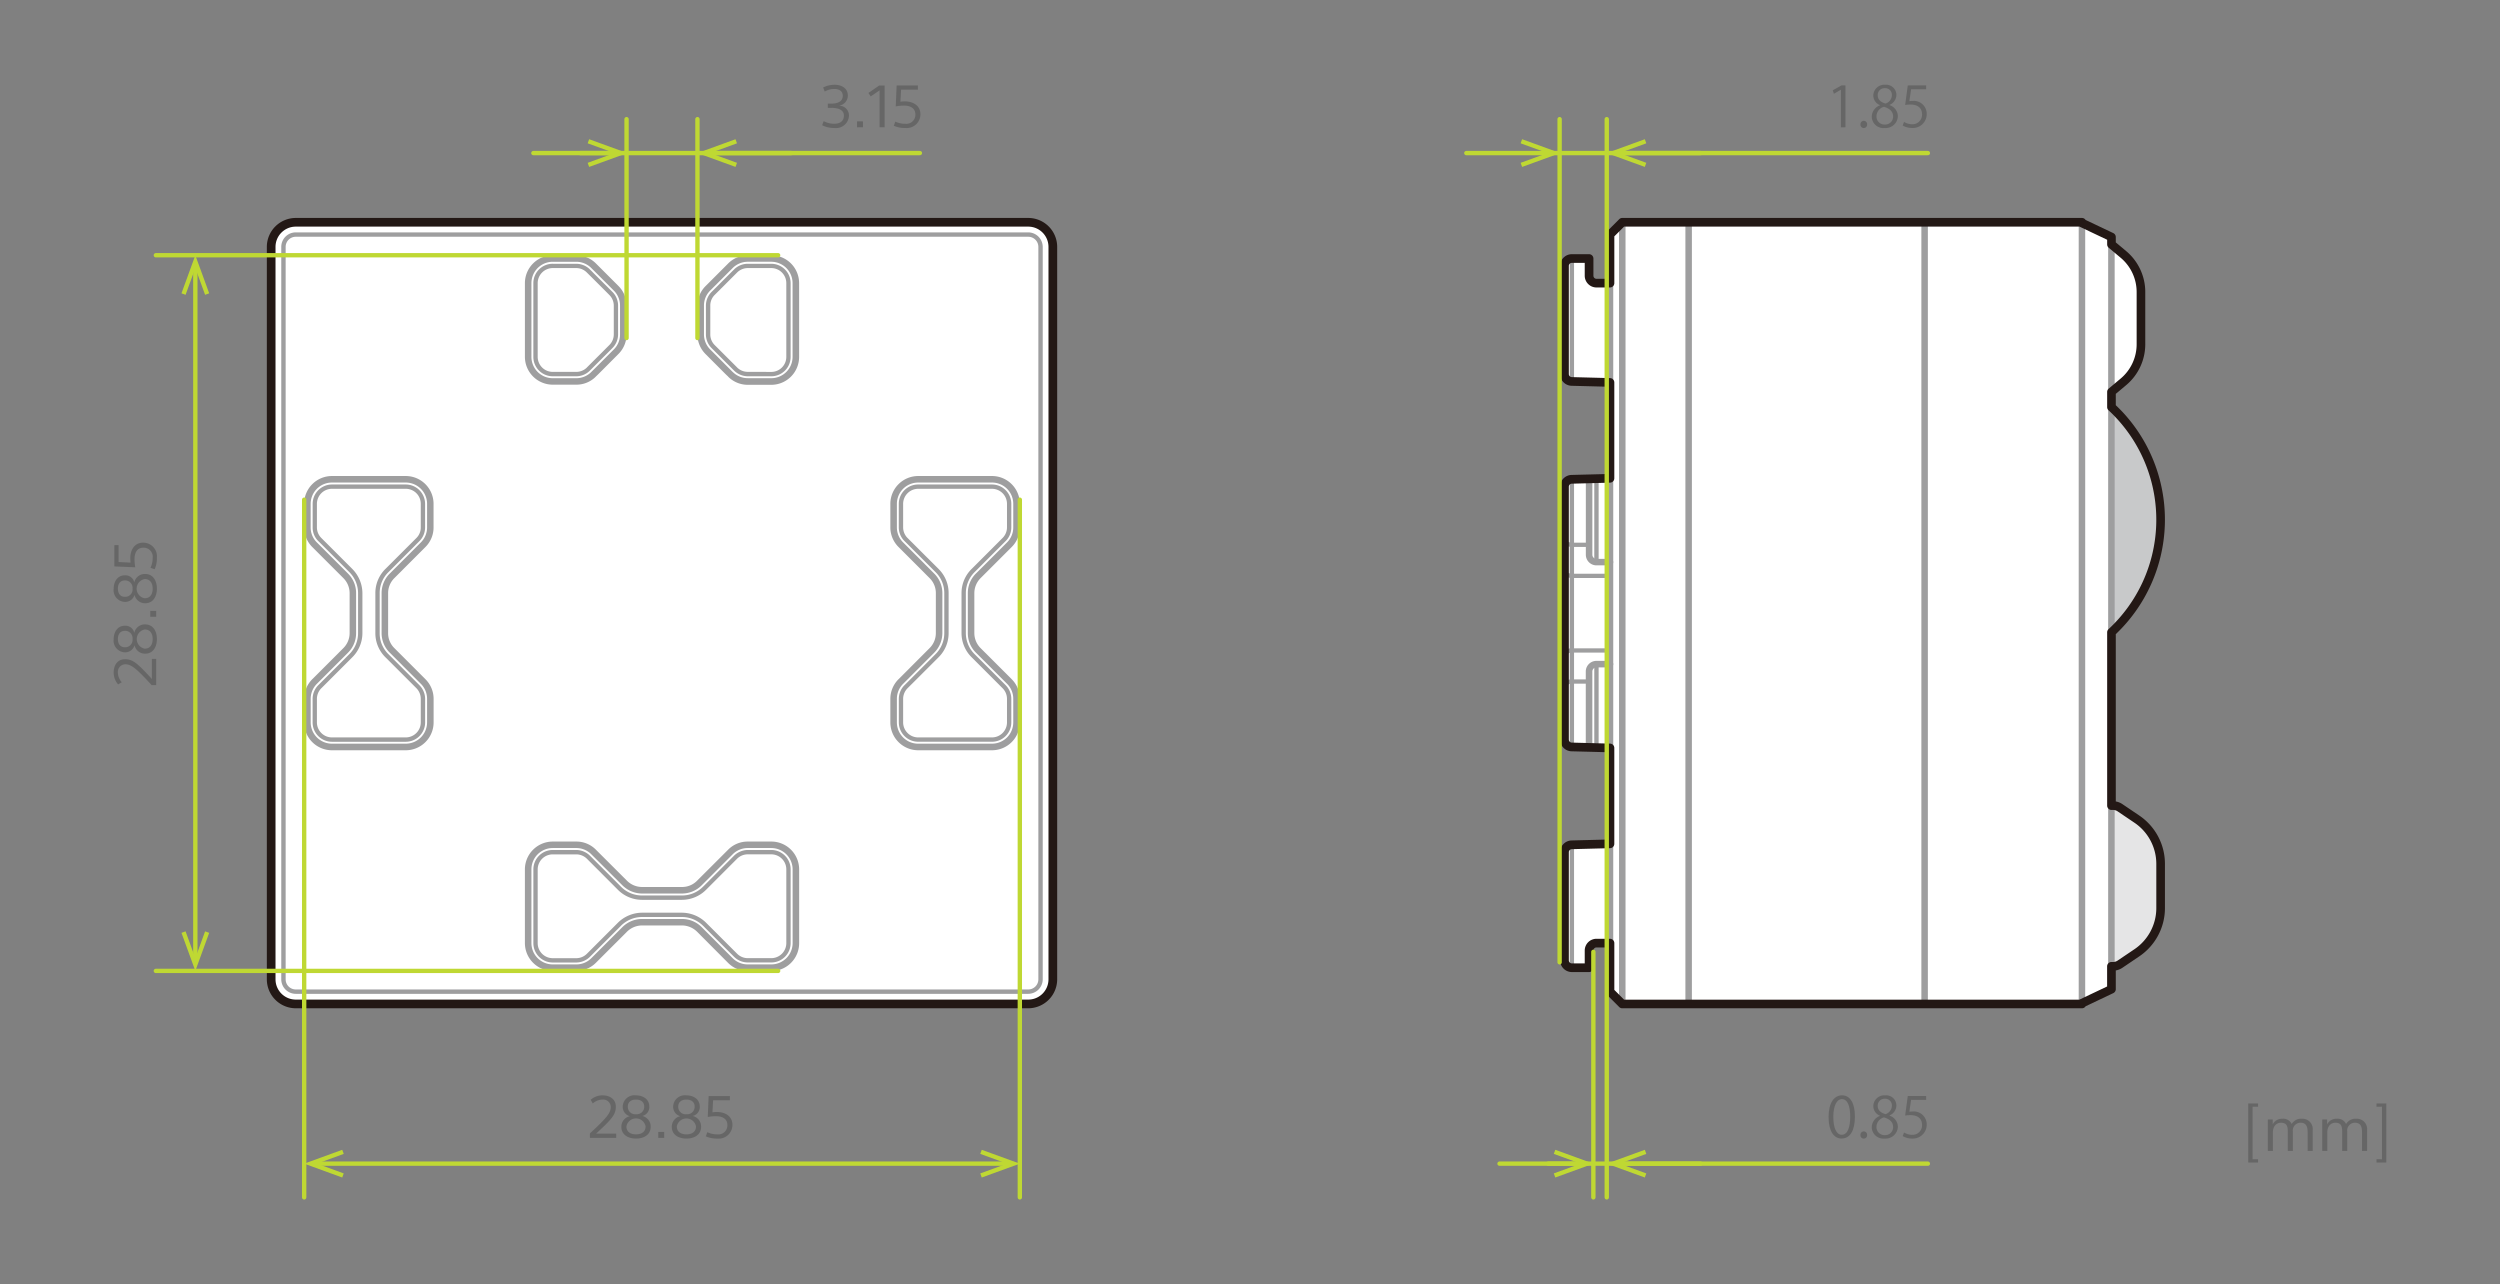 <svg xmlns="http://www.w3.org/2000/svg" viewBox="0 0 286.926 147.402">
  <rect x="0" y="0" width="286.926" height="147.402" fill="#808080" stroke="none"/>
  <defs>
    <style>
      .cls-1 {
        fill: #fff;
      }

      .cls-2 {
        fill: #e5e5e6;
      }

      .cls-3 {
        fill: #c8c9ca;
      }

      .cls-4 {
        fill: #9e9e9f;
      }

      .cls-5 {
        fill: #231815;
      }

      .cls-6 {
        fill: #666;
      }

      .cls-7 {
        fill: none;
        stroke: #bfd833;
        stroke-linecap: round;
        stroke-miterlimit: 10;
        stroke-width: 0.5px;
      }

      .cls-8 {
        fill: #bfd833;
      }
    </style>
  </defs>
  <g id="レイヤー_2" data-name="レイヤー 2">
    <g>
      <path class="cls-1" d="M242.331,113.532l-3.385,1.61v.083H186.189l-1.41-1.41v-5.573h-1.551a.848.848,0,0,0-.848.848v1.974h-1.975a.845.845,0,0,1-.845-.847V97.805a.846.846,0,0,1,.845-.848l4.374-.114v-11l-4.374-.114a.845.845,0,0,1-.845-.845V55.853a.845.845,0,0,1,.845-.847l4.374-.114v-11l-4.374-.114a.845.845,0,0,1-.845-.847V30.519a.847.847,0,0,1,.845-.848h1.975v1.975a.846.846,0,0,0,.848.847h1.551V26.921l1.41-1.41h52.757V25.6l3.385,1.606v.848L243.7,29.2a5.651,5.651,0,0,1,2.014,4.323v5.985a5.649,5.649,0,0,1-2.014,4.32l-1.371,1.151.005,1.747c.322.3.63.606.928.928a17.63,17.63,0,0,1-.928,24.917l-.005,19.888.205,0a1.424,1.424,0,0,1,.765.241l1.936,1.307a6.207,6.207,0,0,1,2.737,5.144v5.062a6.207,6.207,0,0,1-2.737,5.145l-1.936,1.307a1.415,1.415,0,0,1-.765.24l-.205,0Z"/>
      <path class="cls-2" d="M242.331,92.458l.205,0a1.424,1.424,0,0,1,.765.241l1.936,1.307a6.207,6.207,0,0,1,2.737,5.144v5.062a6.207,6.207,0,0,1-2.737,5.145l-1.936,1.307a1.415,1.415,0,0,1-.765.24l-.205,0Z"/>
      <path class="cls-3" d="M242.336,46.725c.322.3.63.606.928.928a17.63,17.63,0,0,1-.928,24.917Z"/>
      <path class="cls-4" d="M182.628,62.52a.248.248,0,0,1-.248.248h-1.986l-.111-.008h-.021l-.109-.015a.137.137,0,0,1-.025,0l-.107-.026a.093.093,0,0,0-.021,0l-.1-.034-.029-.013-.09-.044a.139.139,0,0,1-.021-.01l-.083-.052a.112.112,0,0,1-.028-.018l-.073-.06-.026-.023-.059-.065a.348.348,0,0,1-.024-.028l-.049-.071a.316.316,0,0,1-.021-.033l-.034-.073-.018-.041-.02-.078a.243.243,0,0,1-.008-.047l-.008-.077a.248.248,0,0,1,.5-.044l0,.054.011.036.018.037.026.036.039.041.046.039.06.034.067.033.073.026.083.022.083.009.095.006h1.968A.248.248,0,0,1,182.628,62.52Zm.848,13.7v9.507a.249.249,0,1,1-.5,0V76.222A.249.249,0,0,1,183.476,76.222Zm0-21.216v9.507a.249.249,0,1,1-.5,0V55.006A.249.249,0,1,1,183.476,55.006Zm1.677-28.085v86.894a.373.373,0,0,1-.746,0V26.921A.373.373,0,0,1,185.153,26.921Zm1.41-1.41v89.714a.373.373,0,0,1-.746,0V25.511A.373.373,0,0,1,186.563,25.511Zm7.617,0v89.714a.373.373,0,0,1-.746,0V25.511A.373.373,0,0,1,194.18,25.511Zm27.082,0v89.714a.373.373,0,0,1-.746,0V25.511A.373.373,0,0,1,221.262,25.511Zm18.058,0v89.714a.374.374,0,0,1-.747,0V25.511A.374.374,0,0,1,239.32,25.511ZM242.7,27.2v86.329a.373.373,0,1,1-.746,0V27.2A.373.373,0,1,1,242.7,27.2Z"/>
      <path class="cls-4" d="M180.654,96.957v14.107a.249.249,0,0,1-.5,0V96.957A.249.249,0,1,1,180.654,96.957Zm4.374-30.871a.249.249,0,0,1-.249.249h-4.385l-.111-.006a.09.09,0,0,0-.023,0l-.109-.015c-.008,0-.016,0-.023-.006l-.107-.026-.018,0-.1-.034a.2.2,0,0,1-.029-.012l-.09-.045a.244.244,0,0,1-.024-.01l-.083-.052-.025-.018-.073-.059-.024-.021-.061-.065a.348.348,0,0,1-.024-.028l-.049-.071a.188.188,0,0,1-.021-.036l-.036-.075a.3.3,0,0,1-.013-.039l-.023-.078a.233.233,0,0,1-.008-.046l-.008-.078a.248.248,0,0,1,.5-.044l0,.055.011.035.018.037.026.039.036.036.049.039.06.039.065.031.075.023.083.021.085.013.093.005h4.367A.249.249,0,0,1,185.028,66.086Z"/>
      <path class="cls-4" d="M180.654,29.671V43.778a.249.249,0,1,1-.5,0V29.671A.249.249,0,1,1,180.654,29.671Zm0,25.335V85.729a.249.249,0,1,1-.5,0V55.006A.249.249,0,1,1,180.654,55.006Z"/>
      <path class="cls-4" d="M185.028,74.652a.249.249,0,0,1-.249.249h-4.374l-.088,0-.083.011-.081.02-.077.026-.065.032-.06.036-.046.039-.039.041-.026.039-.018.036-.011.034,0,.055a.249.249,0,1,1-.5-.048l.008-.075.008-.046.023-.078a.3.3,0,0,1,.013-.039l.036-.075c.008-.01.013-.023.021-.034l.049-.069a.247.247,0,0,1,.024-.029l.059-.065.026-.023.073-.06a.27.27,0,0,1,.025-.018l.083-.052a.158.158,0,0,1,.026-.013l.094-.043.02-.008.1-.037.023-.008.1-.026.023,0,.109-.016a.132.132,0,0,1,.028,0l.112,0h4.379A.248.248,0,0,1,185.028,74.652Zm-2.4,3.566a.248.248,0,0,1-.248.249l-2.063,0-.083.013-.081.018-.077.028-.065.029-.06.036-.049.042-.036.039-.026.038-.018.037-.011.031,0,.057a.249.249,0,0,1-.5-.045l.008-.08a.246.246,0,0,1,.008-.046l.023-.075a.143.143,0,0,1,.015-.039l.034-.075a.173.173,0,0,1,.021-.034l.049-.07c.008-.011.016-.018.024-.028l.059-.065a.308.308,0,0,0,.026-.024l.075-.059.021-.016.083-.052a.081.081,0,0,1,.031-.015l.091-.044.02-.008.1-.034a.174.174,0,0,1,.025-.011l.1-.023.023-.005.109-.015c.008,0,.015,0,.026,0l.108,0h1.986a.248.248,0,0,1,.248.249Z"/>
      <path class="cls-4" d="M185.153,64.513a.374.374,0,0,1-.374.373h-1.551a1.22,1.22,0,0,1-1.221-1.219V55.135a.374.374,0,0,1,.007-.075l.008-.031a.374.374,0,0,1,.062-.14l.018-.026a.331.331,0,0,1,.086-.085l.028-.021a.5.5,0,0,1,.078-.044l.042-.015a.15.15,0,0,1,.052-.016l.051-.013a.084.084,0,0,1,.029,0l.062-.01c.008,0,.018,0,.026-.006l.072-.005h.014l.173-.008h.01l.1,0a.375.375,0,0,1,.375.37v0a.371.371,0,0,1-.371.373l-.173.005v8.283a.474.474,0,0,0,.475.472h1.551A.376.376,0,0,1,185.153,64.513Zm0,11.709a.376.376,0,0,1-.374.374h-1.551a.474.474,0,0,0-.475.474v8.281l.269,0a.373.373,0,1,1,0,.747h-.2l-.01,0-.173,0-.019,0-.07-.007h-.015l-.062-.011a.112.112,0,0,1-.042-.008l-.052-.012a.4.4,0,0,1-.052-.019l-.041-.015c-.021-.011-.042-.021-.062-.034l-.029-.021a.37.37,0,0,1-.1-.093l-.018-.024a.383.383,0,0,1-.062-.142l-.008-.031a.381.381,0,0,1-.007-.075V77.07a1.221,1.221,0,0,1,1.221-1.221h1.551A.374.374,0,0,1,185.153,76.222Z"/>
      <path class="cls-5" d="M241.834,113.218v-2.309a.5.5,0,0,1,.487-.5l.207,0a.917.917,0,0,0,.5-.156l1.936-1.306a5.7,5.7,0,0,0,2.517-4.733V99.152a5.706,5.706,0,0,0-2.517-4.732l-1.936-1.307a.924.924,0,0,0-.5-.155l-.2,0a.5.5,0,0,1-.489-.5l0-19.888a.5.5,0,0,1,.162-.365,17.131,17.131,0,0,0,.9-24.215c-.288-.311-.589-.612-.9-.9a.5.5,0,0,1-.162-.363l0-1.745v0a.5.5,0,0,1,.176-.381l1.371-1.151a5.128,5.128,0,0,0,1.837-3.939V33.522a5.131,5.131,0,0,0-1.837-3.942l-1.369-1.148a.5.5,0,0,1-.178-.381v-.534l-3.1-1.472c-.02-.01-.044-.024-.065-.036H186.394l-1.117,1.117v5.367a.5.5,0,0,1-.5.5h-1.551a1.351,1.351,0,0,1-1.346-1.345V30.168h-1.477a.349.349,0,0,0-.348.351V42.931a.35.35,0,0,0,.348.35h.013l4.375.114a.5.5,0,0,1,.484.5v11a.5.5,0,0,1-.484.5l-4.375.117h-.013a.347.347,0,0,0-.348.347V84.884a.346.346,0,0,0,.348.345l.013,0,4.375.115a.5.5,0,0,1,.484.5v11a.5.5,0,0,1-.484.5l-4.375.115h-.013a.347.347,0,0,0-.348.347v12.415a.352.352,0,0,0,.348.35h1.477V109.09a1.352,1.352,0,0,1,1.346-1.346h1.551a.5.5,0,0,1,.5.5v5.368l1.117,1.117h52.272c.021-.013.045-.026.065-.037Zm6.637-14.066v5.062a6.687,6.687,0,0,1-2.957,5.557l-1.933,1.307a1.966,1.966,0,0,1-.752.3v2.154a.5.5,0,0,1-.285.449l-3.178,1.51a.494.494,0,0,1-.42.231H186.189a.5.5,0,0,1-.352-.145l-1.41-1.41a.5.5,0,0,1-.145-.352v-5.076h-1.054a.353.353,0,0,0-.351.351v1.974a.5.5,0,0,1-.5.5h-1.975a1.347,1.347,0,0,1-1.343-1.345V97.805a1.347,1.347,0,0,1,1.335-1.346l3.885-.1V86.328l-3.885-.1a1.344,1.344,0,0,1-1.335-1.343V55.853a1.345,1.345,0,0,1,1.335-1.345l3.885-.1V44.377l-3.885-.1a1.346,1.346,0,0,1-1.335-1.345V30.519a1.347,1.347,0,0,1,1.343-1.346h1.975a.5.5,0,0,1,.5.5v1.975a.351.351,0,0,0,.351.35h1.054V26.921a.5.5,0,0,1,.145-.353l1.41-1.41a.5.5,0,0,1,.352-.144h52.757a.5.5,0,0,1,.42.23l3.178,1.509a.5.5,0,0,1,.285.45v.615l1.192,1a6.123,6.123,0,0,1,2.193,4.7v5.985a6.123,6.123,0,0,1-2.193,4.7l-1.192,1,0,1.3c.275.262.539.529.8.806a18.13,18.13,0,0,1-.8,25.473l0,19.2a1.973,1.973,0,0,1,.749.3l1.938,1.31A6.69,6.69,0,0,1,248.471,99.152Z"/>
    </g>
    <g>
      <path class="cls-1" d="M33.946,25.508h84.066a2.824,2.824,0,0,1,2.825,2.827V112.4a2.818,2.818,0,0,1-2.825,2.819H33.946a2.822,2.822,0,0,1-2.821-2.819V28.335A2.825,2.825,0,0,1,33.946,25.508Z"/>
      <path class="cls-4" d="M67.872,42.681c.076-.07,1.714-1.709,2.572-2.572a2.4,2.4,0,0,0,.717-1.735v-3.3a2.4,2.4,0,0,0-.717-1.726l-2.579-2.585a2.447,2.447,0,0,0-1.728-.719h-2.7a2.453,2.453,0,0,0-2.445,2.452v8.465a2.451,2.451,0,0,0,2.445,2.446h2.7a2.42,2.42,0,0,0,1.728-.717ZM63.438,29.3h2.7a3.186,3.186,0,0,1,2.255.935l2.579,2.579a3.184,3.184,0,0,1,.939,2.259v3.3a3.177,3.177,0,0,1-.939,2.262L68.8,42.815c-.2.2-.33.323-.413.4h.006a3.136,3.136,0,0,1-2.255.934h-2.7a3.2,3.2,0,0,1-3.194-3.189V32.494A3.2,3.2,0,0,1,63.438,29.3Zm25.08,14.106a2.446,2.446,0,0,0,2.445-2.446V32.494a2.452,2.452,0,0,0-2.445-2.452H85.826a2.456,2.456,0,0,0-1.735.719l-2.579,2.585a2.4,2.4,0,0,0-.717,1.726v3.3a2.426,2.426,0,0,0,.717,1.735l2.572,2.579h.007a2.429,2.429,0,0,0,1.735.717ZM85.819,29.3h2.7a3.193,3.193,0,0,1,3.195,3.2v8.465a3.2,3.2,0,0,1-3.195,3.2H85.826a3.174,3.174,0,0,1-2.262-.94l.007-.006c-.14-.127-.28-.26-.413-.393l-2.172-2.179a3.178,3.178,0,0,1-.94-2.262v-3.3a3.185,3.185,0,0,1,.94-2.259l2.578-2.579A3.165,3.165,0,0,1,85.819,29.3ZM78.267,102.55H73.689a3.229,3.229,0,0,1-2.255-.94l-3.569-3.564a2.42,2.42,0,0,0-1.728-.717h-2.7a2.449,2.449,0,0,0-2.445,2.452v8.459a2.446,2.446,0,0,0,2.445,2.445h2.7a2.4,2.4,0,0,0,1.728-.712l3.569-3.568a3.192,3.192,0,0,1,2.255-.933h4.578a3.163,3.163,0,0,1,2.262.933l3.562,3.568a2.422,2.422,0,0,0,1.735.712h2.692a2.452,2.452,0,0,0,2.452-2.445V99.781a2.459,2.459,0,0,0-2.452-2.452H85.826a2.439,2.439,0,0,0-1.735.717l-3.562,3.564A3.188,3.188,0,0,1,78.267,102.55ZM63.438,96.586h2.7a3.14,3.14,0,0,1,2.255.934l3.569,3.563a2.448,2.448,0,0,0,1.728.717h4.578A2.391,2.391,0,0,0,80,101.083l3.568-3.563a3.143,3.143,0,0,1,2.255-.934h2.7a3.194,3.194,0,0,1,3.195,3.2v8.459a3.193,3.193,0,0,1-3.195,3.2H85.826a3.147,3.147,0,0,1-2.262-.933L80,106.931a2.483,2.483,0,0,0-1.729-.717H73.689a2.483,2.483,0,0,0-1.728.717L68.392,110.5a3.193,3.193,0,0,1-2.255.933h-2.7a3.2,3.2,0,0,1-3.194-3.2V99.781A3.2,3.2,0,0,1,63.438,96.586ZM46.564,85.352a2.448,2.448,0,0,0,2.452-2.445v-2.7A2.423,2.423,0,0,0,48.3,78.48l-3.564-3.569a3.17,3.17,0,0,1-.94-2.255V68.078a3.174,3.174,0,0,1,.94-2.255L48.3,62.254a2.425,2.425,0,0,0,.717-1.734V57.827a2.448,2.448,0,0,0-2.452-2.445H38.1a2.442,2.442,0,0,0-2.445,2.445v2.7a2.4,2.4,0,0,0,.712,1.728l3.569,3.569a3.142,3.142,0,0,1,.933,2.255v4.578a3.139,3.139,0,0,1-.933,2.255L36.372,78.48a2.406,2.406,0,0,0-.712,1.728v2.7A2.442,2.442,0,0,0,38.1,85.352ZM38.1,54.633h8.459a3.193,3.193,0,0,1,3.2,3.194V60.52a3.146,3.146,0,0,1-.933,2.261L45.262,66.35a2.419,2.419,0,0,0-.717,1.728v4.578a2.388,2.388,0,0,0,.717,1.728l3.564,3.569a3.173,3.173,0,0,1,.939,2.255v2.7a3.2,3.2,0,0,1-3.194,3.2H38.1a3.193,3.193,0,0,1-3.195-3.2V80.215a3.194,3.194,0,0,1,.935-2.262l3.569-3.569a2.445,2.445,0,0,0,.717-1.728V68.078a2.448,2.448,0,0,0-.717-1.728l-3.569-3.569a3.19,3.19,0,0,1-.935-2.255v-2.7A3.193,3.193,0,0,1,38.1,54.633Zm75.746,30.719a2.442,2.442,0,0,0,2.446-2.445v-2.7a2.411,2.411,0,0,0-.713-1.728l-3.568-3.569a3.135,3.135,0,0,1-.933-2.255V68.078a3.138,3.138,0,0,1,.933-2.255l3.568-3.569a2.413,2.413,0,0,0,.713-1.734V57.827a2.443,2.443,0,0,0-2.446-2.445h-8.465a2.447,2.447,0,0,0-2.445,2.445v2.7a2.418,2.418,0,0,0,.717,1.728l3.563,3.569a3.17,3.17,0,0,1,.94,2.255v4.578a3.221,3.221,0,0,1-.94,2.255l-3.563,3.569a2.419,2.419,0,0,0-.717,1.728v2.7a2.446,2.446,0,0,0,2.445,2.445Zm-8.465-30.719h8.465a3.193,3.193,0,0,1,3.2,3.194V60.52a3.166,3.166,0,0,1-.933,2.261l-3.57,3.569a2.448,2.448,0,0,0-.717,1.728v4.578a2.445,2.445,0,0,0,.717,1.728l3.57,3.569a3.192,3.192,0,0,1,.933,2.255v2.7a3.193,3.193,0,0,1-3.2,3.2h-8.465a3.2,3.2,0,0,1-3.195-3.2V80.215a3.178,3.178,0,0,1,.94-2.262l3.564-3.569a2.42,2.42,0,0,0,.717-1.728V68.078a2.4,2.4,0,0,0-.717-1.728l-3.564-3.569a3.174,3.174,0,0,1-.94-2.255v-2.7A3.2,3.2,0,0,1,105.386,54.633Z"/>
      <path class="cls-5" d="M118.012,114.724a2.324,2.324,0,0,0,2.323-2.323V28.335a2.325,2.325,0,0,0-2.323-2.325H33.946a2.326,2.326,0,0,0-2.325,2.325V112.4a2.325,2.325,0,0,0,2.325,2.323ZM33.946,25.014h84.066a3.324,3.324,0,0,1,3.321,3.321V112.4a3.328,3.328,0,0,1-3.321,3.321H33.946a3.327,3.327,0,0,1-3.321-3.321V28.335A3.327,3.327,0,0,1,33.946,25.014Z"/>
      <path class="cls-4" d="M118.012,113.562a1.163,1.163,0,0,0,1.161-1.161V28.335a1.162,1.162,0,0,0-1.161-1.162H33.946a1.162,1.162,0,0,0-1.162,1.162V112.4a1.162,1.162,0,0,0,1.162,1.161ZM33.946,26.67h84.066a1.674,1.674,0,0,1,1.663,1.665V112.4a1.674,1.674,0,0,1-1.663,1.663H33.94a1.669,1.669,0,0,1-1.659-1.663V28.335A1.665,1.665,0,0,1,33.94,26.67Z"/>
      <path class="cls-4" d="M67.357,31.275H67.35a1.706,1.706,0,0,0-1.213-.508h-2.7a1.732,1.732,0,0,0-1.726,1.727v8.465a1.727,1.727,0,0,0,1.726,1.722h2.7a1.723,1.723,0,0,0,1.22-.5l.013-.018L69.935,39.6a1.723,1.723,0,0,0,.509-1.226v-3.3a1.724,1.724,0,0,0-.509-1.219c-.863-.87-2.509-2.509-2.578-2.572Zm-3.919-1h2.7a2.246,2.246,0,0,1,1.569.648l-.006.006c.076.063.2.185.406.4L70.285,33.5a2.226,2.226,0,0,1,.653,1.575v3.3a2.227,2.227,0,0,1-.653,1.576l-2.6,2.6a2.212,2.212,0,0,1-1.55.634h-2.7a2.225,2.225,0,0,1-2.222-2.223V32.494A2.225,2.225,0,0,1,63.438,30.271Zm25.08,12.41a1.724,1.724,0,0,0,1.727-1.722V32.494a1.728,1.728,0,0,0-1.727-1.727H85.826a1.737,1.737,0,0,0-1.226.508l-2.579,2.578a1.7,1.7,0,0,0-.5,1.219v3.3a1.725,1.725,0,0,0,.5,1.226l2.572,2.566.007.013a1.722,1.722,0,0,0,1.219.5Zm-2.7-12.41h2.7a2.225,2.225,0,0,1,2.223,2.223v8.465a2.225,2.225,0,0,1-2.223,2.223H85.826a2.278,2.278,0,0,1-1.563-.641L81.672,39.95a2.211,2.211,0,0,1-.654-1.576v-3.3a2.223,2.223,0,0,1,.654-1.575l2.172-2.172c.216-.215.336-.337.413-.4l-.007-.006a2.252,2.252,0,0,1,1.576-.648Zm-7.552,73H73.689a3.92,3.92,0,0,1-2.769-1.149l-3.563-3.569a1.748,1.748,0,0,0-1.22-.5h-2.7a1.729,1.729,0,0,0-1.726,1.728v8.459a1.729,1.729,0,0,0,1.726,1.728h2.7a1.729,1.729,0,0,0,1.22-.508L70.92,105.9a3.971,3.971,0,0,1,2.769-1.149h4.578a3.97,3.97,0,0,1,2.769,1.149L84.6,109.46a1.728,1.728,0,0,0,1.219.508h2.7a1.729,1.729,0,0,0,1.727-1.728V99.781a1.729,1.729,0,0,0-1.727-1.728H85.826a1.735,1.735,0,0,0-1.226.5l-3.564,3.569A3.918,3.918,0,0,1,78.267,103.273ZM63.438,97.552h2.7a2.278,2.278,0,0,1,1.569.654l3.569,3.568a3.386,3.386,0,0,0,2.414,1h4.578a3.39,3.39,0,0,0,2.415-1l3.568-3.568a2.284,2.284,0,0,1,1.576-.654h2.692a2.231,2.231,0,0,1,2.223,2.229v8.459a2.225,2.225,0,0,1-2.223,2.223H85.826a2.246,2.246,0,0,1-1.576-.647l-3.568-3.571a3.448,3.448,0,0,0-2.415-1H73.689a3.446,3.446,0,0,0-2.414,1l-3.569,3.571a2.273,2.273,0,0,1-1.569.653h-2.7a2.228,2.228,0,0,1-2.222-2.222V99.781A2.231,2.231,0,0,1,63.438,97.552ZM46.564,84.634a1.729,1.729,0,0,0,1.728-1.727v-2.7a1.748,1.748,0,0,0-.5-1.219l-3.569-3.564a3.889,3.889,0,0,1-1.143-2.769V68.078a3.889,3.889,0,0,1,1.143-2.769l3.569-3.564a1.686,1.686,0,0,0,.5-1.219v-2.7A1.723,1.723,0,0,0,46.571,56.1H38.1a1.728,1.728,0,0,0-1.727,1.726v2.7a1.72,1.72,0,0,0,.508,1.219l3.563,3.564a3.977,3.977,0,0,1,1.15,2.769v4.578a3.917,3.917,0,0,1-1.15,2.769l-3.563,3.564a1.724,1.724,0,0,0-.508,1.219v2.7A1.728,1.728,0,0,0,38.1,84.634ZM38.1,55.605h8.459a2.229,2.229,0,0,1,2.229,2.222v2.7A2.21,2.21,0,0,1,48.14,62.1l-3.563,3.57a3.346,3.346,0,0,0-1,2.413v4.578a3.354,3.354,0,0,0,1,2.415l3.563,3.568a2.252,2.252,0,0,1,.653,1.576v2.692a2.228,2.228,0,0,1-2.222,2.222H38.1a2.224,2.224,0,0,1-2.222-2.222v-2.7a2.247,2.247,0,0,1,.647-1.569l3.57-3.568a3.386,3.386,0,0,0,1-2.415V68.078a3.417,3.417,0,0,0-1-2.413L36.53,62.1a2.184,2.184,0,0,1-.647-1.575V57.827A2.224,2.224,0,0,1,38.1,55.605Zm75.746,29.029a1.728,1.728,0,0,0,1.727-1.727v-2.7a1.727,1.727,0,0,0-.507-1.219l-3.562-3.564a3.909,3.909,0,0,1-1.15-2.769V68.078a3.884,3.884,0,0,1,1.15-2.769l3.562-3.564a1.724,1.724,0,0,0,.507-1.219v-2.7a1.728,1.728,0,0,0-1.727-1.726h-8.465a1.733,1.733,0,0,0-1.728,1.726v2.7a1.724,1.724,0,0,0,.508,1.219l3.569,3.564a3.881,3.881,0,0,1,1.143,2.769v4.578a3.881,3.881,0,0,1-1.143,2.769l-3.569,3.564a1.754,1.754,0,0,0-.508,1.219v2.7a1.733,1.733,0,0,0,1.728,1.727Zm-8.465-29.029h8.465a2.224,2.224,0,0,1,2.223,2.222v2.7a2.193,2.193,0,0,1-.647,1.569l-3.57,3.57a3.4,3.4,0,0,0-1,2.413v4.578a3.4,3.4,0,0,0,1,2.415l3.57,3.568a2.246,2.246,0,0,1,.647,1.576v2.692a2.224,2.224,0,0,1-2.223,2.222h-8.465a2.224,2.224,0,0,1-2.223-2.222v-2.7a2.207,2.207,0,0,1,.654-1.569l3.564-3.568a3.388,3.388,0,0,0,1-2.415V68.078a3.373,3.373,0,0,0-1-2.413l-3.569-3.57a2.211,2.211,0,0,1-.654-1.575V57.827A2.224,2.224,0,0,1,105.386,55.605Z"/>
    </g>
    <g>
      <path class="cls-6" d="M259.16,127.018h-.629v6.03h.629v.376h-1.128v-6.782h1.128Z"/>
      <path class="cls-6" d="M260.842,128.481v.554h.007a1.167,1.167,0,0,1,1.087-.636,1.067,1.067,0,0,1,1.073.588h.02a1.237,1.237,0,0,1,1.142-.588,1.182,1.182,0,0,1,1.258,1.313v2.379h-.581v-2.16c0-.636-.171-1.074-.813-1.074a.886.886,0,0,0-.882,1.012v2.222h-.581v-2.222c0-.636-.144-1.012-.786-1.012-.479,0-.923.349-.923,1.121v2.113h-.582v-3.61Z"/>
      <path class="cls-6" d="M267.084,128.481v.554h.007a1.167,1.167,0,0,1,1.087-.636,1.067,1.067,0,0,1,1.073.588h.021a1.237,1.237,0,0,1,1.141-.588,1.182,1.182,0,0,1,1.258,1.313v2.379h-.581v-2.16c0-.636-.17-1.074-.813-1.074a.886.886,0,0,0-.882,1.012v2.222h-.581v-2.222c0-.636-.144-1.012-.787-1.012-.478,0-.922.349-.922,1.121v2.113h-.581v-3.61Z"/>
      <path class="cls-6" d="M272.752,133.048h.629v-6.03h-.629v-.376h1.128v6.782h-1.128Z"/>
    </g>
    <g>
      <path class="cls-6" d="M70.724,130.594H67.705v-.518c1.983-1.815,2.393-2.366,2.393-3.045a.871.871,0,0,0-.961-.833,1.73,1.73,0,0,0-1.1.444l-.248-.417a2.049,2.049,0,0,1,1.344-.512c.874,0,1.546.444,1.546,1.305,0,.907-.464,1.431-2.265,3.085h2.306Z"/>
      <path class="cls-6" d="M74.522,126.991a1.038,1.038,0,0,1-.787,1.082v.013a1.232,1.232,0,0,1,.942,1.244c0,.894-.753,1.344-1.681,1.344s-1.681-.45-1.681-1.344a1.231,1.231,0,0,1,.941-1.216V128.1a1.118,1.118,0,0,1-.786-1.109,1.341,1.341,0,0,1,1.512-1.278C73.782,125.713,74.522,126.144,74.522,126.991Zm-2.628,2.292c0,.612.463.908,1.1.908s1.1-.3,1.1-.908a1.117,1.117,0,0,0-2.2,0Zm2.043-2.292c0-.5-.363-.793-.955-.793-.564,0-.927.3-.927.793a.841.841,0,0,0,.934.887A.852.852,0,0,0,73.937,126.991Z"/>
      <path class="cls-6" d="M75.55,129.915h.679v.679H75.55Z"/>
      <path class="cls-6" d="M80.31,126.991a1.037,1.037,0,0,1-.787,1.082v.013a1.231,1.231,0,0,1,.941,1.244c0,.894-.752,1.344-1.68,1.344s-1.681-.45-1.681-1.344a1.231,1.231,0,0,1,.941-1.216V128.1a1.117,1.117,0,0,1-.786-1.109,1.341,1.341,0,0,1,1.512-1.278C79.57,125.713,80.31,126.144,80.31,126.991Zm-2.629,2.292c0,.612.464.908,1.1.908s1.1-.3,1.1-.908a1.118,1.118,0,0,0-2.2,0Zm2.044-2.292c0-.5-.363-.793-.955-.793-.564,0-.927.3-.927.793a.841.841,0,0,0,.934.887A.852.852,0,0,0,79.725,126.991Z"/>
      <path class="cls-6" d="M82.172,128.107a5.2,5.2,0,0,0-.941.087l.1-2.4h2.441v.484H81.843l-.074,1.378a4.658,4.658,0,0,1,.517-.033c.921,0,1.775.47,1.775,1.465a1.573,1.573,0,0,1-1.741,1.586,3.049,3.049,0,0,1-1.311-.255l.168-.477a2.62,2.62,0,0,0,1.136.249,1.036,1.036,0,0,0,1.169-1.069C83.482,128.355,82.831,128.107,82.172,128.107Z"/>
    </g>
    <g>
      <path class="cls-6" d="M17.926,75.616v3.018h-.518c-1.815-1.983-2.366-2.393-3.045-2.393a.872.872,0,0,0-.833.961,1.733,1.733,0,0,0,.444,1.1l-.417.249a2.058,2.058,0,0,1-.511-1.345c0-.873.444-1.546,1.3-1.546.907,0,1.432.464,3.085,2.266V75.616Z"/>
      <path class="cls-6" d="M14.323,71.817a1.037,1.037,0,0,1,1.082.787h.014a1.229,1.229,0,0,1,1.243-.94c.894,0,1.345.752,1.345,1.68s-.451,1.68-1.345,1.68a1.231,1.231,0,0,1-1.216-.941h-.014a1.117,1.117,0,0,1-1.109.787,1.341,1.341,0,0,1-1.277-1.513C13.046,72.557,13.476,71.817,14.323,71.817Zm0,.586c-.5,0-.793.363-.793.954,0,.565.3.928.793.928a.841.841,0,0,0,.887-.935A.851.851,0,0,0,14.323,72.4Zm2.292,2.043c.612,0,.908-.464.908-1.1s-.3-1.1-.908-1.1a1.118,1.118,0,0,0,0,2.2Z"/>
      <path class="cls-6" d="M17.247,70.789v-.678h.679v.678Z"/>
      <path class="cls-6" d="M14.323,66.03a1.037,1.037,0,0,1,1.082.787h.014a1.23,1.23,0,0,1,1.243-.941c.894,0,1.345.753,1.345,1.68s-.451,1.68-1.345,1.68a1.23,1.23,0,0,1-1.216-.94h-.014a1.116,1.116,0,0,1-1.109.786,1.341,1.341,0,0,1-1.277-1.512C13.046,66.77,13.476,66.03,14.323,66.03Zm0,.585c-.5,0-.793.363-.793.955,0,.564.3.927.793.927a.841.841,0,0,0,.887-.934A.852.852,0,0,0,14.323,66.615Zm2.292,2.044c.612,0,.908-.465.908-1.1s-.3-1.1-.908-1.1a1.118,1.118,0,0,0,0,2.205Z"/>
      <path class="cls-6" d="M15.439,64.169a5.187,5.187,0,0,0,.087.94l-2.4-.1v-2.44h.484V64.5l1.378.073a4.46,4.46,0,0,1-.034-.517c0-.92.47-1.774,1.465-1.774a1.572,1.572,0,0,1,1.587,1.74,3.047,3.047,0,0,1-.256,1.311l-.477-.168a2.605,2.605,0,0,0,.249-1.136,1.036,1.036,0,0,0-1.069-1.169C15.688,62.858,15.439,63.51,15.439,64.169Z"/>
    </g>
    <g>
      <path class="cls-6" d="M95.008,11.892h.417c.7,0,1.3-.241,1.3-.894,0-.524-.39-.786-.955-.786a2.122,2.122,0,0,0-1.115.3l-.182-.471A2.9,2.9,0,0,1,95.8,9.728c.8,0,1.506.417,1.506,1.224a1.16,1.16,0,0,1-.968,1.163v.013a1.13,1.13,0,0,1,1.1,1.129,1.487,1.487,0,0,1-1.681,1.432,2.969,2.969,0,0,1-1.4-.316l.175-.47a2.543,2.543,0,0,0,1.223.3c.639,0,1.1-.289,1.1-.934,0-.713-.746-.888-1.431-.888h-.417Z"/>
      <path class="cls-6" d="M98.362,13.93h.679v.679h-.679Z"/>
      <path class="cls-6" d="M101.529,14.609h-.579V10.367l-1.021.7-.262-.4,1.236-.853h.626Z"/>
      <path class="cls-6" d="M103.747,12.121a5.122,5.122,0,0,0-.941.088l.1-2.4h2.44v.484h-1.929l-.074,1.378a4.473,4.473,0,0,1,.517-.034c.921,0,1.775.471,1.775,1.466a1.573,1.573,0,0,1-1.741,1.586,3.049,3.049,0,0,1-1.311-.255l.168-.477a2.618,2.618,0,0,0,1.136.248,1.037,1.037,0,0,0,1.17-1.069C105.058,12.37,104.406,12.121,103.747,12.121Z"/>
    </g>
    <g>
      <path class="cls-6" d="M211.278,14.612V10.306h-.013l-.79.456-.128-.4,1-.559h.455v4.807Z"/>
      <path class="cls-6" d="M213.524,14.285a.388.388,0,0,1,.385-.418.383.383,0,0,1,.379.418.383.383,0,1,1-.764,0Z"/>
      <path class="cls-6" d="M215.751,12.064A1.206,1.206,0,0,1,215,10.98a1.263,1.263,0,0,1,1.361-1.252A1.177,1.177,0,0,1,217.65,10.9a1.255,1.255,0,0,1-.789,1.136v.026a1.37,1.37,0,0,1,.957,1.258,1.407,1.407,0,0,1-1.515,1.373,1.339,1.339,0,0,1-1.482-1.277,1.423,1.423,0,0,1,.93-1.322Zm1.521,1.31c0-.6-.405-.912-1.04-1.117a1.133,1.133,0,0,0-.866,1.072.911.911,0,0,0,.943.962A.9.9,0,0,0,217.272,13.374Zm-1.765-2.446c-.006.514.359.8.892.957a1.027,1.027,0,0,0,.731-.944.756.756,0,0,0-.788-.821A.781.781,0,0,0,215.507,10.928Z"/>
      <path class="cls-6" d="M221.065,9.805v.443h-1.726l-.2,1.36a2.823,2.823,0,0,1,.373-.025,1.48,1.48,0,0,1,1.617,1.476,1.591,1.591,0,0,1-1.655,1.63,2.137,2.137,0,0,1-1.1-.282l.153-.417a1.786,1.786,0,0,0,.951.269,1.091,1.091,0,0,0,1.116-1.136c0-.661-.424-1.123-1.322-1.123a3.809,3.809,0,0,0-.616.045l.3-2.24Z"/>
    </g>
    <g>
      <path class="cls-6" d="M209.866,128.21c0-1.681.655-2.5,1.553-2.5s1.47.861,1.47,2.433c0,1.668-.584,2.528-1.541,2.528C210.475,130.674,209.866,129.814,209.866,128.21Zm2.483-.039c0-1.2-.288-2.027-.962-2.027-.571,0-.976.763-.976,2.027s.353,2.067.957,2.067C212.08,130.238,212.349,129.314,212.349,128.171Z"/>
      <path class="cls-6" d="M213.524,130.27a.387.387,0,0,1,.385-.417.382.382,0,0,1,.379.417.383.383,0,1,1-.764,0Z"/>
      <path class="cls-6" d="M215.751,128.05a1.208,1.208,0,0,1-.751-1.085,1.263,1.263,0,0,1,1.361-1.252,1.177,1.177,0,0,1,1.289,1.169,1.257,1.257,0,0,1-.789,1.136v.025a1.37,1.37,0,0,1,.957,1.258,1.407,1.407,0,0,1-1.515,1.373,1.339,1.339,0,0,1-1.482-1.277,1.423,1.423,0,0,1,.93-1.322Zm1.521,1.309c0-.6-.405-.912-1.04-1.117a1.133,1.133,0,0,0-.866,1.072.911.911,0,0,0,.943.963A.9.9,0,0,0,217.272,129.359Zm-1.765-2.445c-.006.513.359.8.892.956a1.026,1.026,0,0,0,.731-.943.756.756,0,0,0-.788-.822A.781.781,0,0,0,215.507,126.914Z"/>
      <path class="cls-6" d="M221.065,125.791v.442h-1.726l-.2,1.361a2.661,2.661,0,0,1,.373-.025,1.479,1.479,0,0,1,1.617,1.475,1.591,1.591,0,0,1-1.655,1.63,2.137,2.137,0,0,1-1.1-.282l.153-.417a1.786,1.786,0,0,0,.951.269,1.091,1.091,0,0,0,1.116-1.136c0-.661-.424-1.122-1.322-1.122a3.826,3.826,0,0,0-.616.044l.3-2.239Z"/>
    </g>
    <line class="cls-7" x1="178.998" y1="13.677" x2="178.998" y2="110.443"/>
    <line class="cls-7" x1="184.407" y1="13.677" x2="184.407" y2="137.423"/>
    <line class="cls-7" x1="182.871" y1="137.423" x2="182.871" y2="109.242"/>
    <g>
      <line class="cls-7" x1="34.91" y1="137.423" x2="34.91" y2="57.351"/>
      <line class="cls-7" x1="117.046" y1="137.423" x2="117.046" y2="57.351"/>
    </g>
    <g>
      <line class="cls-7" x1="177.649" y1="17.568" x2="168.292" y2="17.568"/>
      <polygon class="cls-8" points="174.694 15.978 174.523 16.448 177.6 17.568 174.523 18.688 174.694 19.158 179.062 17.568 174.694 15.978"/>
    </g>
    <g>
      <line class="cls-7" x1="185.819" y1="17.568" x2="195.177" y2="17.568"/>
      <polygon class="cls-8" points="188.775 19.158 188.946 18.688 185.868 17.568 188.946 16.448 188.775 15.978 184.407 17.568 188.775 19.158"/>
    </g>
    <line class="cls-7" x1="177.689" y1="17.568" x2="221.262" y2="17.568"/>
    <g>
      <line class="cls-7" x1="181.458" y1="133.553" x2="172.101" y2="133.553"/>
      <polygon class="cls-8" points="178.502 131.963 178.331 132.433 181.409 133.553 178.331 134.673 178.502 135.143 182.871 133.553 178.502 131.963"/>
    </g>
    <g>
      <line class="cls-7" x1="185.819" y1="133.553" x2="195.177" y2="133.553"/>
      <polygon class="cls-8" points="188.775 135.144 188.946 134.673 185.868 133.553 188.946 132.433 188.775 131.963 184.407 133.553 188.775 135.144"/>
    </g>
    <line class="cls-7" x1="177.689" y1="133.553" x2="221.262" y2="133.553"/>
    <g>
      <line class="cls-7" x1="70.573" y1="17.568" x2="61.216" y2="17.568"/>
      <polygon class="cls-8" points="67.617 15.978 67.447 16.448 70.524 17.568 67.447 18.688 67.617 19.158 71.986 17.568 67.617 15.978"/>
    </g>
    <g>
      <line class="cls-7" x1="81.459" y1="17.568" x2="90.816" y2="17.568"/>
      <polygon class="cls-8" points="84.414 19.158 84.585 18.688 81.508 17.568 84.585 16.448 84.414 15.978 80.046 17.568 84.414 19.158"/>
    </g>
    <line class="cls-7" x1="66.601" y1="17.568" x2="105.575" y2="17.568"/>
    <g>
      <line class="cls-7" x1="36.323" y1="133.553" x2="115.633" y2="133.553"/>
      <polygon class="cls-8" points="39.279 135.144 39.45 134.673 36.372 133.553 39.45 132.433 39.279 131.963 34.91 133.553 39.279 135.144"/>
      <polygon class="cls-8" points="112.678 135.144 112.507 134.673 115.584 133.553 112.507 132.433 112.678 131.963 117.046 133.553 112.678 135.144"/>
    </g>
    <line class="cls-7" x1="17.887" y1="29.295" x2="89.307" y2="29.295"/>
    <line class="cls-7" x1="71.91" y1="38.796" x2="71.91" y2="13.677"/>
    <line class="cls-7" x1="80.046" y1="38.796" x2="80.046" y2="13.677"/>
    <line class="cls-7" x1="17.887" y1="111.432" x2="89.307" y2="111.432"/>
    <g>
      <line class="cls-7" x1="22.419" y1="30.709" x2="22.419" y2="110.019"/>
      <polygon class="cls-8" points="20.828 33.664 21.298 33.835 22.419 30.758 23.539 33.835 24.008 33.664 22.419 29.296 20.828 33.664"/>
      <polygon class="cls-8" points="20.828 107.063 21.298 106.892 22.419 109.97 23.539 106.892 24.008 107.063 22.419 111.432 20.828 107.063"/>
    </g>
  </g>
</svg>
